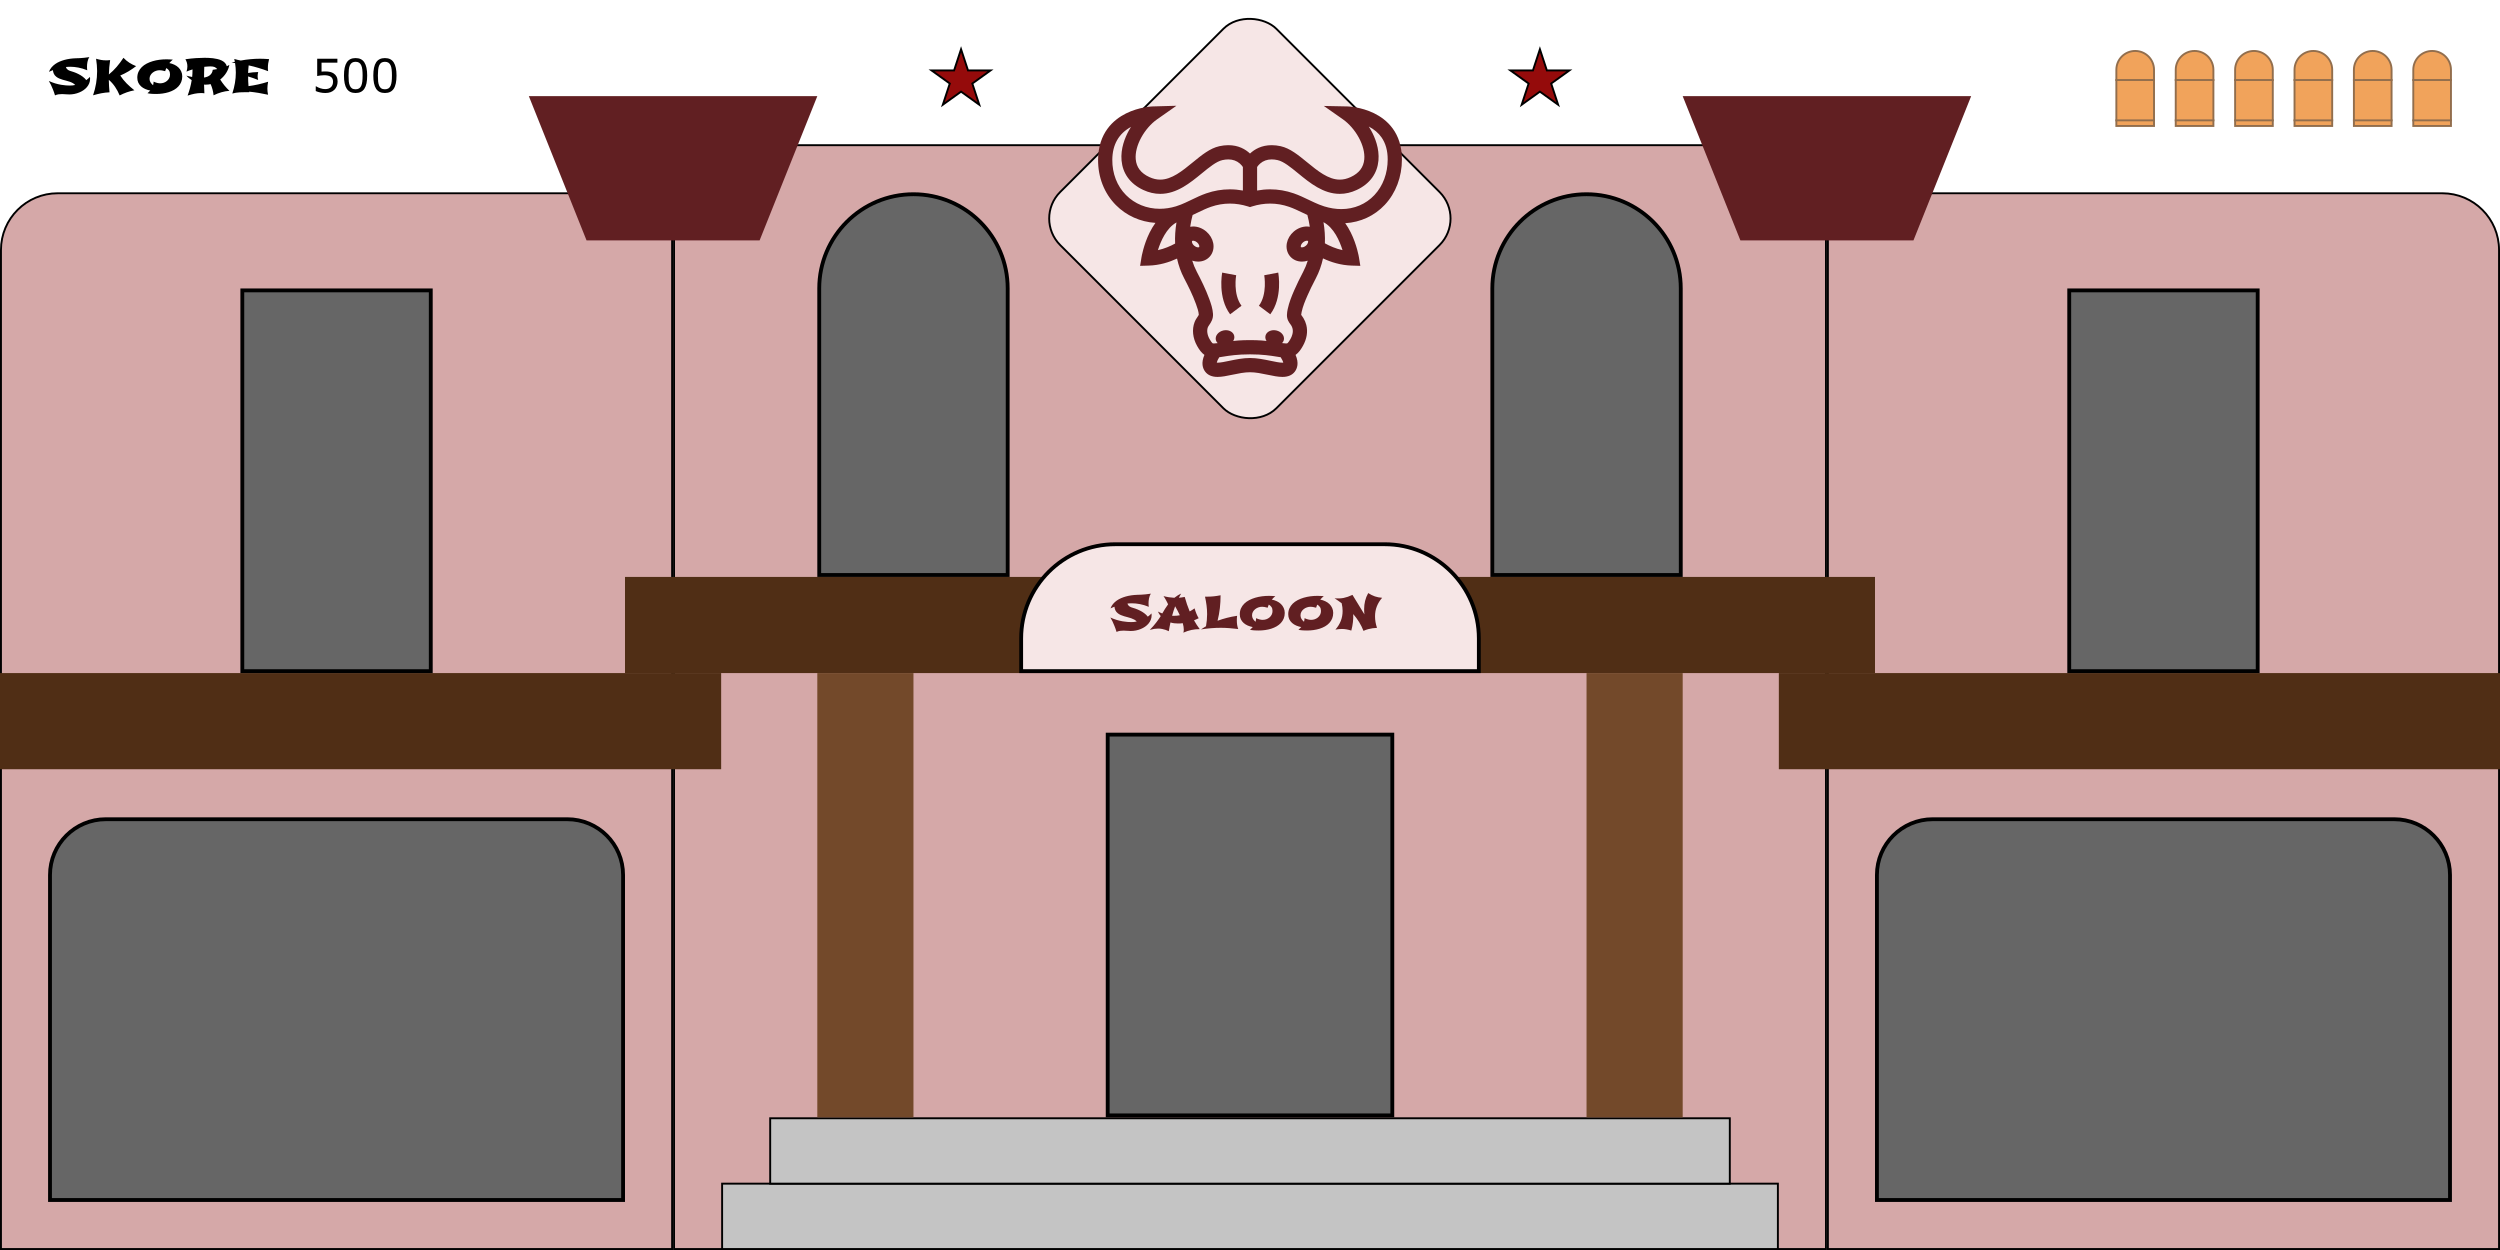 <svg width="1300" height="650" viewBox="0 0 1300 650" fill="none" xmlns="http://www.w3.org/2000/svg">
<g id="Frame">
<rect width="1300" height="650" fill="white" fill-opacity="0"/>
<path id="fasad-right" d="M950.5 100.5H1270C1286.29 100.5 1299.5 113.708 1299.5 130V649.5H950.5V100.5Z" fill="#D5A8A8" stroke="black"/>
<rect id="fasad-center" x="350.5" y="75.5" width="599" height="574" fill="#D5A8A8" stroke="black"/>
<path id="fasad-left" d="M0.5 130C0.5 113.708 13.708 100.5 30 100.5H349.5V649.5H0.5V130Z" fill="#D5A8A8" stroke="black"/>
<g id="stair">
<rect width="550" height="69" fill="black" fill-opacity="0" transform="translate(375 581)"/>
<rect id="Rectangle" x="375.5" y="615.5" width="549" height="34" fill="#C4C4C4" stroke="black"/>
<rect id="Rectangle_2" x="400.5" y="581.5" width="499" height="34" fill="#C4C4C4" stroke="black"/>
</g>
<g id="bull">
<rect width="226.274" height="226.274" fill="black" fill-opacity="0" transform="translate(537)"/>
<rect id="Rectangle 12" x="537.5" y="113.637" width="159" height="159" rx="19.5" transform="rotate(-45 537.5 113.637)" fill="#F6E6E6" stroke="black"/>
<g id="icon">
<rect width="158" height="141" fill="black" fill-opacity="0" transform="translate(571 55)"/>
<path id="Vector" d="M714.515 58.89C707.654 55.526 700.838 55.347 700.552 55.342L688.394 55.091L698.353 62.077C701.47 64.263 704.448 67.68 706.523 71.451C708.694 75.395 709.724 79.426 709.427 82.803C709.056 86.999 706.749 90.031 702.369 92.068C700.435 92.968 698.579 93.406 696.694 93.406C690.713 93.406 685.145 88.841 679.759 84.428C675.156 80.656 670.808 77.093 665.924 76.017C664.339 75.667 662.781 75.49 661.292 75.49C655.972 75.49 652.327 77.656 650.003 79.843C647.677 77.656 644.033 75.49 638.714 75.49C637.226 75.49 635.668 75.668 634.082 76.017C629.197 77.093 624.849 80.656 620.245 84.428C614.858 88.842 609.289 93.406 603.31 93.406H603.309C601.426 93.406 599.571 92.968 597.636 92.068C593.257 90.029 590.948 86.999 590.579 82.803C590.282 79.426 591.312 75.395 593.483 71.451C595.558 67.68 598.535 64.263 601.652 62.077L611.738 55L599.424 55.342C599.139 55.35 592.371 55.575 585.537 58.987C578.971 62.265 571.12 69.093 571.001 83.013C570.924 92.144 574.21 100.533 580.254 106.635C585.706 112.138 592.945 115.38 600.832 115.899C599.741 117.4 598.731 119.078 597.808 120.935C594.653 127.293 593.616 133.552 593.573 133.815L592.856 138.244L597.335 138.109C602.925 137.94 607.928 136.391 612.058 134.461C612.845 138.063 614.074 141.484 615.741 144.67C617.913 148.817 620.159 153.305 621.878 158.02C622.603 160.011 623.264 161.94 623.377 163.681C623.325 163.878 622.961 164.41 622.718 164.766C622.23 165.478 621.624 166.366 621.188 167.5C619.73 171.299 620.209 175.819 622.503 179.899C623.608 181.864 624.775 183.476 626.301 184.549C624.46 188.774 625.432 191.574 626.678 193.235C628.054 195.07 630.223 196 633.124 196C635.397 196 638.018 195.453 640.795 194.873C643.879 194.228 647.07 193.563 649.998 193.563C652.927 193.563 656.118 194.228 659.202 194.873C661.977 195.453 664.599 196 666.872 196H666.874C669.774 196 671.943 195.07 673.319 193.235C674.565 191.574 675.537 188.774 673.696 184.549C675.222 183.476 676.389 181.864 677.494 179.899C679.544 176.254 680.16 172.479 679.278 168.981C678.959 167.718 678.452 166.509 677.77 165.385C677.474 164.9 677.174 164.496 676.934 164.171C676.83 164.03 676.698 163.853 676.615 163.728C676.641 163.262 676.742 162.732 676.841 162.265C677.452 159.362 678.698 156.383 679.819 153.818C681.028 151.05 682.437 148.144 684.257 144.669C685.941 141.454 687.176 137.999 687.962 134.364C692.131 136.337 697.206 137.935 702.888 138.107L707.368 138.243L706.65 133.814C706.608 133.551 705.57 127.292 702.415 120.934C701.528 119.145 700.559 117.523 699.514 116.066C707.488 115.581 714.74 112.225 720.108 106.491C725.842 100.366 729 91.979 729 82.873C729.001 68.92 721.123 62.129 714.515 58.89ZM677.704 141.232C675.801 144.866 674.319 147.922 673.04 150.853C671.771 153.755 670.356 157.151 669.601 160.742C669.418 161.612 669.229 162.654 669.21 163.787C669.173 166.137 670.271 167.615 670.997 168.592C671.177 168.835 671.334 169.044 671.449 169.235C671.748 169.725 671.969 170.251 672.106 170.796C672.623 172.844 671.816 174.902 671.049 176.268C670.409 177.406 669.968 177.985 669.679 178.277C669.602 178.356 669.534 178.415 669.477 178.457C669.396 178.518 669.293 178.595 668.753 178.595C667.963 178.595 666.799 178.414 665.332 178.177C665.262 178.165 665.189 178.155 665.117 178.142C663.883 177.944 662.403 177.706 660.64 177.489C657.857 177.146 654.364 176.855 650.001 176.855C645.639 176.855 642.146 177.146 639.363 177.489C637.599 177.706 636.119 177.944 634.886 178.144C634.812 178.156 634.741 178.168 634.669 178.179C633.202 178.415 632.038 178.598 631.25 178.598C630.709 178.598 630.607 178.522 630.524 178.46C630.468 178.416 630.399 178.357 630.322 178.279C630.033 177.986 629.592 177.409 628.952 176.271C627.76 174.152 627.441 171.868 628.096 170.162C628.22 169.838 628.515 169.406 628.826 168.951C629.666 167.722 630.934 165.866 630.762 163.213C630.586 160.493 629.748 158.006 628.829 155.487C626.957 150.351 624.476 145.401 622.296 141.236C621.342 139.414 620.564 137.515 619.959 135.541C620.955 135.864 621.984 136.034 623.013 136.034C625.489 136.034 627.682 135.063 629.191 133.302C630.761 131.467 631.375 128.955 630.876 126.408C630.434 124.145 629.158 122.015 627.285 120.409C625.301 118.707 622.87 117.769 620.441 117.769C619.914 117.769 619.401 117.815 618.903 117.902C619.06 116.827 619.254 115.739 619.485 114.638C619.691 113.656 619.919 112.709 620.159 111.805C621.029 111.401 621.886 110.988 622.735 110.579C625.11 109.435 627.353 108.354 629.664 107.55C632.879 106.43 636.196 105.864 639.522 105.864C642.629 105.864 645.782 106.36 648.891 107.336L649.999 107.684L651.107 107.336C654.216 106.358 657.368 105.864 660.476 105.864C663.803 105.864 667.12 106.431 670.334 107.55C672.684 108.368 674.961 109.458 677.374 110.615C678.183 111.002 679 111.393 679.83 111.778C680.326 113.648 680.771 115.705 681.09 117.893C680.608 117.812 680.112 117.769 679.602 117.769C677.174 117.769 674.743 118.707 672.759 120.409C670.886 122.015 669.61 124.146 669.167 126.408C668.668 128.955 669.283 131.467 670.853 133.302C672.362 135.063 674.555 136.034 677.031 136.034C678.04 136.034 679.048 135.869 680.026 135.559C679.445 137.461 678.684 139.362 677.704 141.232ZM666.875 188.596C665.365 188.596 663.106 188.123 660.715 187.625C657.423 186.938 653.692 186.158 650 186.158C646.307 186.158 642.577 186.937 639.285 187.625C636.893 188.125 634.635 188.596 633.125 188.596C632.967 188.596 632.834 188.591 632.724 188.583C632.811 188.139 633.078 187.311 633.882 186.014C633.933 185.931 633.986 185.849 634.037 185.768C634.665 185.679 635.333 185.572 636.061 185.455C639.185 184.951 643.465 184.261 650 184.261C656.534 184.261 660.813 184.951 663.939 185.455C664.669 185.572 665.337 185.679 665.968 185.769C666.659 186.856 667.172 187.917 667.294 188.581C667.181 188.591 667.043 188.596 666.875 188.596ZM588.108 65.995C587.72 66.611 587.351 67.239 587 67.877C584.969 71.57 582.661 77.268 583.207 83.453C583.495 86.722 584.555 89.673 586.356 92.223C588.287 94.954 591.032 97.161 594.515 98.783C597.408 100.129 600.364 100.811 603.308 100.811H603.31C611.931 100.81 618.837 95.151 624.931 90.158C628.831 86.963 632.514 83.945 635.672 83.249C636.736 83.015 637.758 82.895 638.712 82.895C641.079 82.895 643.109 83.625 644.746 85.064C645.486 85.714 645.996 86.382 646.302 86.841V92.042V95.787V99.075C644.045 98.663 641.778 98.454 639.524 98.454C635.368 98.454 631.234 99.159 627.235 100.552C624.525 101.495 621.984 102.72 619.527 103.904C619.256 104.034 618.987 104.164 618.719 104.293C617.134 105.053 615.591 105.778 614.045 106.393C613.192 106.731 612.338 107.037 611.475 107.298C608.677 108.142 605.852 108.57 603.08 108.57C596.314 108.57 590.074 106.031 585.507 101.421C580.864 96.733 578.339 90.217 578.4 83.077C578.467 75.209 581.732 69.465 588.108 65.995ZM679.606 125.172C679.905 125.172 680.102 125.244 680.164 125.317C680.355 125.54 680.273 126.729 679.063 127.768C678.837 127.962 678.594 128.126 678.345 128.259C677.904 128.493 677.445 128.626 677.033 128.626C676.732 128.626 676.536 128.553 676.474 128.481C676.407 128.402 676.365 128.165 676.431 127.831C676.553 127.205 676.971 126.549 677.576 126.03C678.183 125.509 678.916 125.194 679.548 125.177C679.566 125.174 679.586 125.172 679.606 125.172ZM620.986 127.767C620.381 127.249 619.963 126.592 619.841 125.966C619.776 125.631 619.817 125.394 619.885 125.316C619.946 125.244 620.143 125.172 620.443 125.172C620.523 125.172 620.605 125.177 620.687 125.186C621.274 125.254 621.924 125.558 622.473 126.03C623.684 127.067 623.765 128.257 623.574 128.481C623.513 128.553 623.317 128.626 623.016 128.626C622.637 128.626 622.221 128.513 621.815 128.314C621.527 128.172 621.245 127.989 620.986 127.767ZM697.495 108.724H697.494C694.591 108.724 691.584 108.247 688.557 107.305C687.68 107.033 686.815 106.716 685.95 106.369C684.403 105.747 682.86 105.024 681.273 104.265C681.039 104.153 680.805 104.042 680.569 103.929C678.08 102.737 675.506 101.504 672.766 100.551C668.767 99.159 664.633 98.453 660.477 98.453C658.223 98.453 655.956 98.662 653.699 99.073V95.785V92.04V86.839C654.003 86.38 654.515 85.713 655.254 85.062C656.89 83.623 658.922 82.894 661.289 82.894C662.243 82.894 663.266 83.014 664.331 83.248C667.488 83.944 671.17 86.962 675.071 90.158C681.164 95.151 688.071 100.811 696.692 100.811C699.635 100.811 702.594 100.128 705.486 98.782C708.969 97.161 711.714 94.955 713.645 92.223C715.447 89.672 716.507 86.722 716.795 83.452C717.34 77.267 715.032 71.568 713.001 67.877C712.612 67.169 712.201 66.476 711.767 65.796C714.564 67.253 716.79 69.149 718.39 71.436C720.52 74.481 721.6 78.329 721.6 82.873C721.6 90.09 719.153 96.68 714.708 101.427C710.306 106.133 704.193 108.724 697.495 108.724ZM602.116 130.076C603.585 125.369 606.524 118.577 611.767 115.667C611.146 119.426 610.909 123.102 611.061 126.651C608.545 128.025 605.506 129.33 602.116 130.076ZM688.945 126.528C689.087 122.974 688.843 119.296 688.211 115.533C693.61 118.365 696.618 125.297 698.11 130.075C694.621 129.307 691.502 127.947 688.945 126.528Z" fill="#611F22"/>
<path id="Vector_2" d="M642.811 143.116L639.175 142.437L635.54 141.749C635.44 142.277 633.175 154.766 639.668 163.433L645.586 158.99C641.068 152.957 642.794 143.213 642.811 143.116Z" fill="#611F22"/>
<path id="Vector_3" d="M660.547 163.433C667.041 154.766 664.774 142.277 664.675 141.749L657.406 143.125C657.424 143.222 659.114 153.002 654.629 158.988L660.547 163.433Z" fill="#611F22"/>
<path id="Vector_4" d="M641.556 173.948C640.785 172.325 638.703 171.407 636.479 171.776C636.376 171.793 636.274 171.812 636.17 171.835C633.529 172.413 631.765 174.61 632.23 176.741C632.333 177.211 632.538 177.64 632.82 178.017C633.533 178.962 634.749 179.57 636.137 179.675C636.69 179.718 637.27 179.681 637.857 179.551C640.499 178.973 642.262 176.776 641.797 174.645C641.742 174.4 641.661 174.169 641.556 173.948Z" fill="#611F22"/>
<path id="Vector_5" d="M663.669 171.835C663.627 171.826 663.586 171.82 663.544 171.81C661.251 171.358 659.075 172.281 658.281 173.948C658.176 174.168 658.094 174.4 658.041 174.645C657.575 176.776 659.339 178.973 661.98 179.551C662.621 179.692 663.256 179.724 663.855 179.66C665.238 179.515 666.433 178.869 667.106 177.888C667.343 177.544 667.515 177.159 667.607 176.74C668.074 174.611 666.31 172.414 663.669 171.835Z" fill="#611F22"/>
</g>
</g>
<g id="decor">
<rect width="750" height="75" fill="black" fill-opacity="0" transform="translate(275 50)"/>
<path id="decor-left" d="M275 50H425L395 125H305L275 50Z" fill="#611F22"/>
<path id="decor-right" d="M875 50H1025L995 125H905L875 50Z" fill="#611F22"/>
</g>
<g id="balki">
<rect width="1300" height="281" fill="black" fill-opacity="0" transform="translate(0 300)"/>
<rect id="Rectangle_3" x="325" y="300" width="650" height="50" fill="#502E15"/>
<rect id="Rectangle_4" y="350" width="375" height="50" fill="#502E15"/>
<rect id="Rectangle_5" x="925" y="350" width="375" height="50" fill="#502E15"/>
<rect id="Rectangle_6" x="425" y="350" width="50" height="231" fill="#73492A"/>
<rect id="Rectangle_7" x="825" y="350" width="50" height="231" fill="#73492A"/>
</g>
<g id="saloon">
<rect width="240" height="68" fill="black" fill-opacity="0" transform="translate(530 282)"/>
<path id="Rectangle_8" d="M531 332C531 304.938 552.938 283 580 283H720C747.062 283 769 304.938 769 332V349H531V332Z" fill="#F6E6E6" stroke="black" stroke-width="2"/>
<path id="saloon_2" d="M598.782 318.987C598.812 319.153 598.826 319.319 598.826 319.485C598.836 319.651 598.841 319.817 598.841 319.983C598.841 320.804 598.694 321.575 598.401 322.298C598.118 323.011 597.723 323.67 597.215 324.275C596.717 324.871 596.121 325.408 595.428 325.887C594.734 326.365 593.987 326.766 593.187 327.088C592.386 327.42 591.546 327.674 590.667 327.85C589.788 328.025 588.904 328.113 588.016 328.113C587.41 328.113 586.795 328.084 586.17 328.025C585.555 327.967 584.935 327.933 584.31 327.923C583.694 327.913 583.074 327.952 582.449 328.04C581.834 328.128 581.219 328.313 580.604 328.597C580.262 327.444 579.9 326.409 579.52 325.491C579.148 324.563 578.807 323.772 578.494 323.118C578.123 322.356 577.757 321.683 577.396 321.097C578.528 321.624 579.637 322.049 580.721 322.371C581.805 322.684 582.82 322.923 583.768 323.089C584.725 323.255 585.584 323.362 586.346 323.411C587.107 323.46 587.732 323.484 588.221 323.484C588.689 323.484 589.163 323.465 589.642 323.426C590.13 323.377 590.618 323.299 591.106 323.191C590.735 322.781 590.301 322.444 589.803 322.181C589.305 321.907 588.768 321.673 588.191 321.478C587.625 321.282 587.029 321.106 586.404 320.95C585.789 320.794 585.179 320.628 584.573 320.452C583.968 320.267 583.382 320.057 582.815 319.822C582.249 319.578 581.731 319.271 581.263 318.899C580.687 318.45 580.267 317.938 580.003 317.361C579.739 316.785 579.578 316.16 579.52 315.486C579.188 315.604 578.895 315.721 578.641 315.838C578.387 315.945 578.172 316.038 577.996 316.116C577.791 316.214 577.61 316.302 577.454 316.38C577.776 315.501 578.221 314.725 578.787 314.051C579.363 313.377 580.008 312.791 580.721 312.293C581.434 311.795 582.19 311.375 582.991 311.033C583.802 310.691 584.603 310.408 585.394 310.184C587.249 309.666 589.251 309.373 591.399 309.305C592.034 309.295 592.728 309.271 593.479 309.231C594.124 309.192 594.871 309.134 595.721 309.056C596.58 308.978 597.498 308.86 598.475 308.704C598.221 309.065 598.011 309.461 597.845 309.891C597.688 310.32 597.566 310.76 597.479 311.209C597.391 311.658 597.327 312.103 597.288 312.542C597.259 312.972 597.244 313.372 597.244 313.743C597.244 313.978 597.249 314.202 597.259 314.417C597.269 314.632 597.283 314.822 597.303 314.988C597.322 315.184 597.347 315.369 597.376 315.545C595.726 314.871 594.163 314.397 592.688 314.124C591.214 313.851 589.822 313.714 588.514 313.714C588.123 313.714 587.747 313.729 587.386 313.758C587.024 313.777 586.663 313.802 586.302 313.831C586.38 314.212 586.526 314.529 586.741 314.783C586.966 315.037 587.19 315.242 587.415 315.398C587.679 315.574 587.967 315.711 588.279 315.809C588.943 315.994 589.661 316.224 590.433 316.497C591.214 316.771 591.99 317.103 592.762 317.493C593.543 317.874 594.285 318.328 594.988 318.855C595.701 319.373 596.326 319.979 596.863 320.672C597.195 320.428 597.522 320.164 597.845 319.881C598.167 319.598 598.479 319.3 598.782 318.987ZM623.318 321.478C622.908 321.673 622.503 321.863 622.103 322.049C621.702 322.225 621.297 322.396 620.887 322.562C621.785 324.183 622.776 325.711 623.86 327.146C622.347 327.146 620.901 327.293 619.524 327.586C618.147 327.889 616.751 328.353 615.335 328.978C615.442 328.724 615.506 328.46 615.525 328.187C615.555 327.923 615.569 327.649 615.569 327.366C615.569 326.897 615.525 326.385 615.438 325.828C615.35 325.262 615.218 324.671 615.042 324.056C614.632 324.114 614.222 324.158 613.812 324.188C613.401 324.207 613.001 324.217 612.61 324.217C611.917 324.217 611.233 324.178 610.56 324.1C609.896 324.012 609.256 323.87 608.641 323.675C608.475 324.397 608.323 325.14 608.187 325.901C608.05 326.653 607.913 327.43 607.776 328.23C607.278 327.977 606.731 327.747 606.136 327.542C605.628 327.376 605.037 327.22 604.363 327.073C603.699 326.927 602.996 326.854 602.254 326.854C601.619 326.854 600.945 326.907 600.232 327.015C599.52 327.122 598.733 327.298 597.874 327.542C598.538 326.888 599.158 326.224 599.734 325.55C600.32 324.866 600.853 324.212 601.331 323.587C601.819 322.952 602.249 322.361 602.62 321.814C603.001 321.258 603.318 320.774 603.572 320.364C603.289 320.022 603.025 319.656 602.781 319.266C602.547 318.875 602.322 318.455 602.107 318.006C602.498 318.201 602.884 318.382 603.265 318.548C603.646 318.704 604.021 318.851 604.393 318.987C604.842 318.196 605.315 317.4 605.813 316.6C606.312 315.799 606.844 315.018 607.41 314.256C607.293 313.973 607.142 313.65 606.956 313.289C606.78 312.928 606.585 312.557 606.37 312.176C606.165 311.785 605.945 311.399 605.711 311.019C605.477 310.638 605.247 310.286 605.022 309.964C605.96 310.218 606.897 310.418 607.835 310.564C608.782 310.711 609.725 310.809 610.662 310.857C611.199 310.418 611.761 310.018 612.347 309.656C612.933 309.285 613.548 308.958 614.192 308.675C613.987 309.017 613.787 309.368 613.592 309.729C613.396 310.091 613.206 310.457 613.021 310.828C613.509 310.779 614.002 310.726 614.5 310.667C614.998 310.599 615.516 310.511 616.053 310.403C616.414 311.722 616.81 313.006 617.239 314.256C617.669 315.506 618.133 316.736 618.631 317.947C619.061 317.703 619.485 317.454 619.905 317.2C620.335 316.937 620.76 316.653 621.18 316.351C621.482 317.376 621.81 318.318 622.161 319.178C622.513 320.037 622.898 320.804 623.318 321.478ZM613.504 319.925C613.162 319.163 612.786 318.396 612.376 317.625C611.976 316.844 611.541 316.058 611.072 315.267C610.496 316.81 609.969 318.45 609.49 320.188C609.666 320.208 609.837 320.218 610.003 320.218C610.179 320.218 610.354 320.218 610.53 320.218C611.028 320.218 611.521 320.198 612.01 320.159C612.508 320.11 613.006 320.032 613.504 319.925ZM643.87 327.088C642.259 326.893 640.716 326.741 639.241 326.634C637.767 326.517 636.302 326.458 634.847 326.458C633.167 326.458 631.478 326.526 629.778 326.663C628.089 326.8 626.336 327.01 624.52 327.293C624.949 327.01 625.379 326.731 625.809 326.458C626.238 326.175 626.678 325.906 627.127 325.652C627.322 324.588 627.464 323.538 627.552 322.503C627.649 321.458 627.698 320.418 627.698 319.383C627.698 317.83 627.601 316.302 627.405 314.798C627.21 313.284 626.941 311.771 626.6 310.257H628.006C629.08 310.257 630.154 310.198 631.229 310.081C632.312 309.964 633.47 309.783 634.7 309.539C634.7 311.775 634.578 313.992 634.334 316.189C634.09 318.377 633.689 320.579 633.133 322.796C634.715 322.21 636.341 321.702 638.011 321.272C639.69 320.843 641.453 320.491 643.299 320.218C643.25 320.608 643.211 321.004 643.182 321.404C643.162 321.805 643.152 322.21 643.152 322.62C643.152 323.401 643.206 324.168 643.313 324.92C643.431 325.662 643.616 326.385 643.87 327.088ZM663.177 309.993C662.835 310.267 662.513 310.555 662.21 310.857C661.907 311.15 661.619 311.463 661.346 311.795C662.264 311.971 663.133 312.254 663.953 312.645C664.773 313.025 665.486 313.509 666.092 314.095C666.697 314.681 667.176 315.364 667.527 316.146C667.889 316.917 668.069 317.776 668.069 318.724C668.069 319.798 667.889 320.77 667.527 321.639C667.176 322.498 666.683 323.27 666.048 323.953C665.423 324.627 664.681 325.213 663.821 325.711C662.962 326.199 662.029 326.604 661.023 326.927C660.018 327.239 658.958 327.474 657.845 327.63C656.731 327.786 655.608 327.864 654.476 327.864C654.075 327.864 653.66 327.854 653.23 327.835C652.801 327.825 652.381 327.806 651.971 327.776C651.57 327.747 651.194 327.703 650.843 327.645C650.501 327.596 650.213 327.532 649.979 327.454C650.252 327.229 650.511 327.005 650.755 326.78C651.009 326.546 651.238 326.312 651.443 326.077C650.516 325.901 649.642 325.638 648.821 325.286C648.011 324.935 647.298 324.485 646.683 323.938C646.067 323.382 645.579 322.732 645.218 321.99C644.866 321.238 644.69 320.379 644.69 319.412C644.69 318.279 644.896 317.259 645.306 316.351C645.726 315.433 646.297 314.617 647.02 313.904C647.742 313.191 648.592 312.581 649.568 312.073C650.545 311.565 651.595 311.146 652.718 310.813C653.841 310.481 655.008 310.237 656.219 310.081C657.439 309.925 658.65 309.847 659.852 309.847C660.35 309.847 660.857 309.861 661.375 309.891C661.902 309.91 662.454 309.944 663.03 309.993H663.177ZM661.712 317.698C661.712 316.868 661.531 316.189 661.17 315.662C660.818 315.135 660.35 314.715 659.764 314.402C659.656 314.656 659.554 314.92 659.456 315.193C659.358 315.457 659.271 315.73 659.192 316.014C658.509 315.818 657.933 315.687 657.464 315.618C657.005 315.55 656.619 315.516 656.307 315.516C655.691 315.516 655.071 315.618 654.446 315.823C653.821 316.028 653.26 316.326 652.762 316.717C652.264 317.098 651.854 317.566 651.531 318.123C651.219 318.67 651.062 319.29 651.062 319.983C651.062 320.647 651.229 321.258 651.561 321.814C651.902 322.361 652.347 322.869 652.894 323.338C652.981 323.035 653.045 322.728 653.084 322.415C653.133 322.103 653.167 321.78 653.187 321.448C653.909 321.78 654.549 322.01 655.105 322.137C655.662 322.264 656.15 322.327 656.57 322.327C657.215 322.327 657.845 322.225 658.46 322.02C659.075 321.805 659.622 321.497 660.101 321.097C660.589 320.696 660.979 320.213 661.272 319.646C661.565 319.07 661.712 318.421 661.712 317.698ZM688.372 309.993C688.03 310.267 687.708 310.555 687.405 310.857C687.103 311.15 686.814 311.463 686.541 311.795C687.459 311.971 688.328 312.254 689.148 312.645C689.969 313.025 690.682 313.509 691.287 314.095C691.893 314.681 692.371 315.364 692.723 316.146C693.084 316.917 693.265 317.776 693.265 318.724C693.265 319.798 693.084 320.77 692.723 321.639C692.371 322.498 691.878 323.27 691.243 323.953C690.618 324.627 689.876 325.213 689.017 325.711C688.157 326.199 687.225 326.604 686.219 326.927C685.213 327.239 684.153 327.474 683.04 327.63C681.927 327.786 680.804 327.864 679.671 327.864C679.271 327.864 678.855 327.854 678.426 327.835C677.996 327.825 677.576 327.806 677.166 327.776C676.766 327.747 676.39 327.703 676.038 327.645C675.696 327.596 675.408 327.532 675.174 327.454C675.447 327.229 675.706 327.005 675.95 326.78C676.204 326.546 676.434 326.312 676.639 326.077C675.711 325.901 674.837 325.638 674.017 325.286C673.206 324.935 672.493 324.485 671.878 323.938C671.263 323.382 670.774 322.732 670.413 321.99C670.062 321.238 669.886 320.379 669.886 319.412C669.886 318.279 670.091 317.259 670.501 316.351C670.921 315.433 671.492 314.617 672.215 313.904C672.938 313.191 673.787 312.581 674.764 312.073C675.74 311.565 676.79 311.146 677.913 310.813C679.036 310.481 680.203 310.237 681.414 310.081C682.635 309.925 683.846 309.847 685.047 309.847C685.545 309.847 686.053 309.861 686.57 309.891C687.098 309.91 687.649 309.944 688.226 309.993H688.372ZM686.907 317.698C686.907 316.868 686.727 316.189 686.365 315.662C686.014 315.135 685.545 314.715 684.959 314.402C684.852 314.656 684.749 314.92 684.651 315.193C684.554 315.457 684.466 315.73 684.388 316.014C683.704 315.818 683.128 315.687 682.659 315.618C682.2 315.55 681.814 315.516 681.502 315.516C680.887 315.516 680.267 315.618 679.642 315.823C679.017 316.028 678.455 316.326 677.957 316.717C677.459 317.098 677.049 317.566 676.727 318.123C676.414 318.67 676.258 319.29 676.258 319.983C676.258 320.647 676.424 321.258 676.756 321.814C677.098 322.361 677.542 322.869 678.089 323.338C678.177 323.035 678.24 322.728 678.279 322.415C678.328 322.103 678.362 321.78 678.382 321.448C679.104 321.78 679.744 322.01 680.301 322.137C680.857 322.264 681.346 322.327 681.766 322.327C682.41 322.327 683.04 322.225 683.655 322.02C684.271 321.805 684.817 321.497 685.296 321.097C685.784 320.696 686.175 320.213 686.468 319.646C686.761 319.07 686.907 318.421 686.907 317.698ZM718.709 310.857C717.498 312.234 716.58 313.724 715.955 315.325C715.33 316.917 715.018 318.641 715.018 320.496C715.018 321.473 715.101 322.459 715.267 323.455C715.433 324.451 715.691 325.462 716.043 326.487C715.301 326.507 714.529 326.575 713.729 326.692C713.045 326.8 712.288 326.956 711.458 327.161C710.628 327.376 709.812 327.674 709.012 328.055C708.396 326.453 707.64 324.925 706.741 323.47C705.843 322.015 704.822 320.633 703.68 319.324C703.797 322.088 703.465 324.944 702.684 327.894C700.906 327.337 699.275 327.059 697.791 327.059C697.312 327.059 696.79 327.088 696.224 327.146C695.657 327.205 695.052 327.288 694.407 327.396C695.628 326.019 696.556 324.529 697.19 322.928C697.835 321.326 698.157 319.573 698.157 317.669C698.157 317.054 698.118 316.419 698.04 315.765C697.962 315.101 697.84 314.407 697.674 313.685C697.068 313.226 696.458 312.786 695.843 312.366C695.237 311.937 694.617 311.517 693.982 311.106C694.881 311.185 695.706 311.209 696.458 311.18C697.22 311.15 697.957 311.067 698.67 310.931C699.393 310.784 700.12 310.584 700.853 310.33C701.595 310.066 702.405 309.734 703.284 309.334L709.495 319.471C709.437 319.002 709.397 318.533 709.378 318.064C709.358 317.596 709.349 317.132 709.349 316.673C709.349 315.247 709.515 313.851 709.847 312.483C710.179 311.106 710.721 309.744 711.473 308.396C712.605 309.139 713.763 309.715 714.944 310.125C716.126 310.525 717.381 310.77 718.709 310.857Z" fill="#611F22"/>
</g>
<g id="doorway">
<rect width="1250" height="525" fill="black" fill-opacity="0" transform="translate(25 100)"/>
<rect id="one" x="126" y="151" width="98" height="198" fill="#666666" stroke="black" stroke-width="2"/>
<path id="two" d="M426 150C426 122.938 447.938 101 475 101C502.062 101 524 122.938 524 150V299H426V150Z" fill="#666666" stroke="black" stroke-width="2"/>
<path id="three" d="M776 150C776 122.938 797.938 101 825 101C852.062 101 874 122.938 874 150V299H776V150Z" fill="#666666" stroke="black" stroke-width="2"/>
<rect id="four" x="1076" y="151" width="98" height="198" fill="#666666" stroke="black" stroke-width="2"/>
<path id="five" d="M26 455C26 438.984 38.984 426 55 426H295C311.016 426 324 438.984 324 455V624H26V455Z" fill="#666666" stroke="black" stroke-width="2"/>
<rect id="six" x="576" y="382" width="148" height="198" fill="#666666" stroke="black" stroke-width="2"/>
<path id="seven" d="M976 455C976 438.984 988.984 426 1005 426H1245C1261.02 426 1274 438.984 1274 455V624H976V455Z" fill="#666666" stroke="black" stroke-width="2"/>
</g>
<g id="skore">
<rect width="225" height="34" fill="black" fill-opacity="0" transform="translate(25 18)"/>
<path id="text" d="M46.782 39.987C46.812 40.153 46.826 40.319 46.826 40.485C46.836 40.651 46.841 40.817 46.841 40.983C46.841 41.804 46.694 42.575 46.401 43.298C46.118 44.011 45.723 44.67 45.215 45.275C44.717 45.871 44.121 46.408 43.428 46.887C42.734 47.365 41.987 47.766 41.187 48.088C40.386 48.42 39.546 48.674 38.667 48.85C37.788 49.025 36.904 49.113 36.016 49.113C35.41 49.113 34.795 49.084 34.17 49.025C33.555 48.967 32.935 48.933 32.31 48.923C31.694 48.913 31.074 48.952 30.449 49.04C29.834 49.128 29.219 49.313 28.604 49.597C28.262 48.444 27.9 47.409 27.52 46.491C27.148 45.563 26.807 44.773 26.494 44.118C26.123 43.356 25.757 42.683 25.395 42.097C26.528 42.624 27.637 43.049 28.721 43.371C29.805 43.684 30.82 43.923 31.768 44.089C32.725 44.255 33.584 44.362 34.346 44.411C35.107 44.46 35.732 44.484 36.221 44.484C36.69 44.484 37.163 44.465 37.642 44.426C38.13 44.377 38.618 44.299 39.106 44.191C38.735 43.781 38.301 43.444 37.803 43.181C37.305 42.907 36.768 42.673 36.191 42.477C35.625 42.282 35.029 42.106 34.404 41.95C33.789 41.794 33.179 41.628 32.573 41.452C31.968 41.267 31.382 41.057 30.815 40.822C30.249 40.578 29.731 40.27 29.263 39.899C28.686 39.45 28.267 38.938 28.003 38.361C27.739 37.785 27.578 37.16 27.52 36.486C27.188 36.603 26.895 36.721 26.641 36.838C26.387 36.945 26.172 37.038 25.996 37.116C25.791 37.214 25.61 37.302 25.454 37.38C25.776 36.501 26.221 35.725 26.787 35.051C27.363 34.377 28.008 33.791 28.721 33.293C29.434 32.795 30.19 32.375 30.991 32.033C31.802 31.691 32.602 31.408 33.394 31.184C35.249 30.666 37.251 30.373 39.399 30.305C40.034 30.295 40.727 30.27 41.48 30.231C42.124 30.192 42.871 30.134 43.721 30.056C44.58 29.977 45.498 29.86 46.475 29.704C46.221 30.065 46.011 30.461 45.845 30.891C45.688 31.32 45.566 31.76 45.478 32.209C45.391 32.658 45.327 33.102 45.288 33.542C45.259 33.972 45.244 34.372 45.244 34.743C45.244 34.977 45.249 35.202 45.259 35.417C45.269 35.632 45.283 35.822 45.303 35.988C45.322 36.184 45.347 36.369 45.376 36.545C43.726 35.871 42.163 35.398 40.688 35.124C39.214 34.851 37.822 34.714 36.514 34.714C36.123 34.714 35.747 34.728 35.386 34.758C35.024 34.777 34.663 34.802 34.302 34.831C34.38 35.212 34.526 35.529 34.741 35.783C34.966 36.037 35.19 36.242 35.415 36.398C35.679 36.574 35.967 36.711 36.279 36.809C36.943 36.994 37.661 37.224 38.433 37.497C39.214 37.77 39.99 38.102 40.762 38.493C41.543 38.874 42.285 39.328 42.988 39.855C43.701 40.373 44.326 40.978 44.863 41.672C45.195 41.428 45.523 41.164 45.845 40.881C46.167 40.598 46.48 40.3 46.782 39.987ZM57.27 31.257C56.89 33.747 56.67 36.237 56.611 38.727C58.066 37.546 59.414 36.232 60.654 34.787C61.904 33.332 63.086 31.755 64.199 30.056C65.137 31.052 66.152 31.901 67.246 32.605C68.34 33.308 69.507 33.898 70.747 34.377H70.806C69.536 35.353 68.203 36.262 66.807 37.102C65.41 37.932 63.984 38.654 62.529 39.27C63.506 40.764 64.619 42.141 65.869 43.4C67.129 44.66 68.477 45.852 69.912 46.975H69.78C67.192 47.463 64.673 48.347 62.222 49.626C61.558 48.005 60.762 46.516 59.834 45.158C58.916 43.801 57.832 42.58 56.582 41.496C56.602 42.58 56.641 43.664 56.699 44.748C56.758 45.832 56.841 46.916 56.948 48C56.206 48.039 55.483 48.098 54.78 48.176C54.077 48.264 53.374 48.371 52.671 48.498C51.977 48.635 51.279 48.791 50.576 48.967C49.873 49.143 49.145 49.338 48.394 49.553C49.8 45.451 50.503 41.252 50.503 36.955C50.503 35.93 50.454 34.89 50.356 33.835C50.269 32.77 50.137 31.672 49.961 30.539C50.898 30.822 51.773 31.032 52.583 31.169C53.403 31.306 54.199 31.374 54.971 31.374C55.283 31.374 55.615 31.369 55.967 31.359C56.328 31.34 56.763 31.306 57.27 31.257ZM89.878 30.993C89.536 31.267 89.214 31.555 88.911 31.857C88.608 32.15 88.32 32.463 88.047 32.795C88.965 32.971 89.834 33.254 90.654 33.645C91.475 34.025 92.188 34.509 92.793 35.095C93.398 35.681 93.877 36.364 94.228 37.145C94.59 37.917 94.77 38.776 94.77 39.724C94.77 40.798 94.59 41.77 94.228 42.639C93.877 43.498 93.384 44.27 92.749 44.953C92.124 45.627 91.382 46.213 90.522 46.711C89.663 47.199 88.731 47.605 87.725 47.927C86.719 48.239 85.659 48.474 84.546 48.63C83.433 48.786 82.31 48.864 81.177 48.864C80.776 48.864 80.361 48.855 79.932 48.835C79.502 48.825 79.082 48.806 78.672 48.776C78.272 48.747 77.895 48.703 77.544 48.645C77.202 48.596 76.914 48.532 76.68 48.454C76.953 48.23 77.212 48.005 77.456 47.78C77.71 47.546 77.939 47.312 78.144 47.077C77.217 46.901 76.343 46.638 75.522 46.286C74.712 45.935 73.999 45.485 73.384 44.938C72.769 44.382 72.28 43.732 71.919 42.99C71.567 42.238 71.392 41.379 71.392 40.412C71.392 39.279 71.597 38.259 72.007 37.351C72.427 36.433 72.998 35.617 73.721 34.904C74.443 34.191 75.293 33.581 76.269 33.073C77.246 32.565 78.296 32.145 79.419 31.814C80.542 31.481 81.709 31.237 82.92 31.081C84.141 30.925 85.352 30.847 86.553 30.847C87.051 30.847 87.559 30.861 88.076 30.891C88.603 30.91 89.155 30.944 89.731 30.993H89.878ZM88.413 38.698C88.413 37.868 88.232 37.19 87.871 36.662C87.519 36.135 87.051 35.715 86.465 35.402C86.357 35.656 86.255 35.92 86.157 36.193C86.06 36.457 85.972 36.73 85.894 37.014C85.21 36.818 84.634 36.687 84.165 36.618C83.706 36.55 83.32 36.516 83.008 36.516C82.393 36.516 81.772 36.618 81.147 36.823C80.522 37.028 79.961 37.326 79.463 37.717C78.965 38.098 78.555 38.566 78.232 39.123C77.92 39.67 77.764 40.29 77.764 40.983C77.764 41.648 77.93 42.258 78.262 42.815C78.603 43.361 79.048 43.869 79.595 44.338C79.683 44.035 79.746 43.727 79.785 43.415C79.834 43.102 79.868 42.78 79.888 42.448C80.61 42.78 81.25 43.01 81.807 43.137C82.363 43.264 82.852 43.327 83.272 43.327C83.916 43.327 84.546 43.225 85.161 43.02C85.776 42.805 86.323 42.497 86.802 42.097C87.29 41.696 87.681 41.213 87.974 40.647C88.267 40.07 88.413 39.421 88.413 38.698ZM119.307 47.224C117.881 47.331 116.494 47.58 115.146 47.971C113.809 48.352 112.446 48.879 111.06 49.553C110.845 47.453 110.332 45.515 109.521 43.737C109.131 43.825 108.735 43.894 108.335 43.942C107.935 43.991 107.52 44.016 107.09 44.016C106.924 44.016 106.758 44.016 106.592 44.016C106.436 44.016 106.274 44.006 106.108 43.986C106.138 45.5 106.196 47.009 106.284 48.513C105.972 48.464 105.659 48.43 105.347 48.41C105.034 48.4 104.736 48.395 104.453 48.395C103.486 48.395 102.427 48.503 101.274 48.718C100.122 48.942 98.882 49.274 97.554 49.714C98.052 48.366 98.477 47.028 98.828 45.7C99.189 44.372 99.473 43.029 99.678 41.672C99.014 41.232 98.442 40.803 97.964 40.383C97.495 39.963 97.139 39.611 96.894 39.328C97.373 39.465 97.866 39.592 98.374 39.709C98.892 39.826 99.409 39.929 99.927 40.017C100.044 38.903 100.103 37.775 100.103 36.633V36.091C99.575 36.257 99.053 36.433 98.535 36.618C98.018 36.804 97.5 37.009 96.982 37.233C97.285 36.257 97.436 35.353 97.436 34.523C97.436 33.83 97.349 33.176 97.173 32.56C96.997 31.936 96.743 31.35 96.411 30.803C98.511 30.51 100.366 30.314 101.978 30.217C103.599 30.109 105.044 30.056 106.313 30.056C106.899 30.056 107.573 30.07 108.335 30.1C109.097 30.119 109.878 30.178 110.679 30.275C111.479 30.373 112.275 30.515 113.066 30.7C113.867 30.886 114.6 31.14 115.264 31.462C115.928 31.784 116.494 32.19 116.963 32.678C117.441 33.166 117.764 33.752 117.93 34.435C118.154 34.328 118.374 34.221 118.589 34.113C118.804 34.006 119.023 33.884 119.248 33.747C119.131 34.45 118.936 35.153 118.662 35.856C118.389 36.55 118.047 37.224 117.637 37.878C117.236 38.532 116.768 39.152 116.23 39.738C115.703 40.324 115.127 40.866 114.502 41.364C115.908 43.591 117.51 45.544 119.307 47.224ZM109.375 34.523C108.984 34.523 108.521 34.548 107.983 34.597C107.446 34.636 106.86 34.685 106.226 34.743C106.196 35.681 106.167 36.618 106.138 37.556C106.118 38.483 106.108 39.406 106.108 40.324C106.694 40.236 107.246 40.095 107.764 39.899C108.281 39.694 108.74 39.431 109.141 39.108C109.541 38.786 109.868 38.395 110.122 37.937C110.386 37.468 110.557 36.921 110.635 36.296C111.006 36.237 111.382 36.179 111.763 36.12C112.153 36.062 112.549 35.993 112.949 35.915C112.93 35.915 112.92 35.91 112.92 35.9V35.886H112.949C112.754 35.671 112.549 35.48 112.334 35.315C112.129 35.139 111.89 34.992 111.616 34.875C111.343 34.758 111.025 34.67 110.664 34.611C110.303 34.553 109.873 34.523 109.375 34.523ZM129.619 47.941C128.613 47.941 127.71 47.946 126.909 47.956C126.108 47.956 125.361 47.976 124.668 48.015C123.984 48.063 123.33 48.132 122.705 48.22C122.09 48.317 121.455 48.454 120.801 48.63C121.406 46.784 121.86 44.963 122.163 43.166C122.476 41.359 122.632 39.553 122.632 37.746C122.632 36.115 122.5 34.465 122.236 32.795C121.631 32.707 121.03 32.634 120.435 32.575H120.376L122.119 32.136L121.812 30.656C122.388 30.822 122.954 30.974 123.511 31.11C124.067 31.247 124.634 31.369 125.21 31.477C126.851 31.174 128.501 30.944 130.161 30.788C131.831 30.622 133.521 30.539 135.229 30.539C135.981 30.539 136.733 30.559 137.485 30.598C138.247 30.637 139.062 30.686 139.932 30.744C139.727 31.477 139.57 32.209 139.463 32.941C139.355 33.674 139.302 34.426 139.302 35.197C139.302 35.432 139.307 35.705 139.316 36.018C139.336 36.32 139.37 36.652 139.419 37.014C137.749 36.379 136.079 35.812 134.409 35.315C132.739 34.807 131.04 34.367 129.312 33.996C129.233 34.66 129.17 35.319 129.121 35.974C129.082 36.628 129.048 37.287 129.019 37.951C129.849 37.795 130.693 37.683 131.553 37.614C132.422 37.536 133.325 37.487 134.263 37.468C134.175 37.829 134.102 38.19 134.043 38.552C133.994 38.913 133.97 39.284 133.97 39.665C133.97 40.231 134.058 40.871 134.233 41.584C133.354 41.223 132.485 40.891 131.626 40.588C130.767 40.275 129.897 39.997 129.019 39.753C129.019 40.544 129.033 41.369 129.062 42.228C129.092 43.078 129.146 43.933 129.224 44.792C130.894 44.567 132.573 44.27 134.263 43.898C135.952 43.518 137.671 43.054 139.419 42.507C139.302 43.142 139.209 43.762 139.141 44.367C139.072 44.963 139.038 45.534 139.038 46.081C139.038 47.116 139.155 48.176 139.39 49.26C137.729 48.889 136.089 48.571 134.468 48.308C132.856 48.044 131.221 47.829 129.561 47.663L129.619 47.941Z" fill="black"/>
<path id="500" d="M175.559 42.457C175.559 43.27 175.41 44.047 175.113 44.789C174.816 45.531 174.41 46.156 173.895 46.664C173.332 47.211 172.66 47.633 171.879 47.93C171.105 48.219 170.207 48.363 169.184 48.363C168.23 48.363 167.312 48.262 166.43 48.059C165.547 47.863 164.801 47.625 164.191 47.344V44.871H164.355C164.996 45.277 165.746 45.625 166.605 45.914C167.465 46.195 168.309 46.336 169.137 46.336C169.691 46.336 170.227 46.258 170.742 46.102C171.266 45.945 171.73 45.672 172.137 45.281C172.48 44.945 172.738 44.543 172.91 44.074C173.09 43.605 173.18 43.062 173.18 42.445C173.18 41.844 173.074 41.336 172.863 40.922C172.66 40.508 172.375 40.176 172.008 39.926C171.602 39.629 171.105 39.422 170.52 39.305C169.941 39.18 169.293 39.117 168.574 39.117C167.887 39.117 167.223 39.164 166.582 39.258C165.949 39.352 165.402 39.445 164.941 39.539V30.551H175.441V32.602H167.203V37.242C167.539 37.211 167.883 37.188 168.234 37.172C168.586 37.156 168.891 37.148 169.148 37.148C170.094 37.148 170.922 37.23 171.633 37.395C172.344 37.551 172.996 37.832 173.59 38.238C174.215 38.668 174.699 39.223 175.043 39.902C175.387 40.582 175.559 41.434 175.559 42.457ZM190.934 39.27C190.934 42.402 190.441 44.703 189.457 46.172C188.48 47.633 186.961 48.363 184.898 48.363C182.805 48.363 181.273 47.621 180.305 46.137C179.344 44.652 178.863 42.371 178.863 39.293C178.863 36.191 179.352 33.902 180.328 32.426C181.305 30.941 182.828 30.199 184.898 30.199C186.992 30.199 188.52 30.953 189.48 32.461C190.449 33.961 190.934 36.23 190.934 39.27ZM187.852 44.59C188.125 43.957 188.309 43.215 188.402 42.363C188.504 41.504 188.555 40.473 188.555 39.27C188.555 38.082 188.504 37.051 188.402 36.176C188.309 35.301 188.121 34.559 187.84 33.949C187.566 33.348 187.191 32.895 186.715 32.59C186.246 32.285 185.641 32.133 184.898 32.133C184.164 32.133 183.555 32.285 183.07 32.59C182.594 32.895 182.215 33.355 181.934 33.973C181.668 34.551 181.484 35.305 181.383 36.234C181.289 37.164 181.242 38.184 181.242 39.293C181.242 40.512 181.285 41.531 181.371 42.352C181.457 43.172 181.641 43.906 181.922 44.555C182.18 45.164 182.543 45.629 183.012 45.949C183.488 46.27 184.117 46.43 184.898 46.43C185.633 46.43 186.242 46.277 186.727 45.973C187.211 45.668 187.586 45.207 187.852 44.59ZM206.191 39.27C206.191 42.402 205.699 44.703 204.715 46.172C203.738 47.633 202.219 48.363 200.156 48.363C198.062 48.363 196.531 47.621 195.562 46.137C194.602 44.652 194.121 42.371 194.121 39.293C194.121 36.191 194.609 33.902 195.586 32.426C196.562 30.941 198.086 30.199 200.156 30.199C202.25 30.199 203.777 30.953 204.738 32.461C205.707 33.961 206.191 36.23 206.191 39.27ZM203.109 44.59C203.383 43.957 203.566 43.215 203.66 42.363C203.762 41.504 203.812 40.473 203.812 39.27C203.812 38.082 203.762 37.051 203.66 36.176C203.566 35.301 203.379 34.559 203.098 33.949C202.824 33.348 202.449 32.895 201.973 32.59C201.504 32.285 200.898 32.133 200.156 32.133C199.422 32.133 198.812 32.285 198.328 32.59C197.852 32.895 197.473 33.355 197.191 33.973C196.926 34.551 196.742 35.305 196.641 36.234C196.547 37.164 196.5 38.184 196.5 39.293C196.5 40.512 196.543 41.531 196.629 42.352C196.715 43.172 196.898 43.906 197.18 44.555C197.438 45.164 197.801 45.629 198.27 45.949C198.746 46.27 199.375 46.43 200.156 46.43C200.891 46.43 201.5 46.277 201.984 45.973C202.469 45.668 202.844 45.207 203.109 44.59Z" fill="black"/>
</g>
<g id="health">
<rect width="336.497" height="35.114" fill="black" fill-opacity="0" transform="translate(482 24)"/>
<path id="Star" d="M499.749 25.602L503.259 36.288L503.371 36.632H503.734H515.076L505.904 43.223L505.607 43.437L505.721 43.785L509.227 54.46L500.041 47.857L499.749 47.647L499.457 47.857L490.27 54.46L493.776 43.785L493.891 43.437L493.593 43.223L484.421 36.632H495.764H496.126L496.239 36.288L499.749 25.602Z" fill="#950B0B" stroke="black"/>
<path id="Star_2" d="M800.749 25.602L804.259 36.288L804.371 36.632H804.734H816.076L806.904 43.223L806.607 43.437L806.721 43.785L810.227 54.46L801.041 47.857L800.749 47.647L800.457 47.857L791.27 54.46L794.776 43.785L794.891 43.437L794.593 43.223L785.421 36.632H796.764H797.126L797.239 36.288L800.749 25.602Z" fill="#950B0B" stroke="black"/>
</g>
<g id="ammunition">
<rect width="175" height="40" fill="black" fill-opacity="0" transform="translate(1100 26)"/>
<g id="Group">
<rect width="20.588" height="40" fill="black" fill-opacity="0" transform="translate(1254.41 26)"/>
<path id="Rectangle 3" d="M1254.91 36.294C1254.91 30.885 1259.3 26.5 1264.71 26.5C1270.12 26.5 1274.5 30.885 1274.5 36.294V65.5H1254.91V36.294Z" fill="#F1A35B" stroke="#926E4D"/>
<path id="Line" d="M1254.41 62.585H1275M1254.41 41.61H1275" stroke="#926E4D"/>
</g>
<g id="Group_2">
<rect width="20.588" height="40" fill="black" fill-opacity="0" transform="translate(1223.53 26)"/>
<path id="Rectangle 3_2" d="M1224.03 36.294C1224.03 30.885 1228.41 26.5 1233.82 26.5C1239.23 26.5 1243.62 30.885 1243.62 36.294V65.5H1224.03V36.294Z" fill="#F1A35B" stroke="#926E4D"/>
<path id="Line_2" d="M1223.53 62.585H1244.12M1223.53 41.61H1244.12" stroke="#926E4D"/>
</g>
<g id="Group_3">
<rect width="20.588" height="40" fill="black" fill-opacity="0" transform="translate(1192.65 26)"/>
<path id="Rectangle 3_3" d="M1193.15 36.294C1193.15 30.885 1197.53 26.5 1202.94 26.5C1208.35 26.5 1212.74 30.885 1212.74 36.294V65.5H1193.15V36.294Z" fill="#F1A35B" stroke="#926E4D"/>
<path id="Line_3" d="M1192.65 62.585H1213.24M1192.65 41.61H1213.24" stroke="#926E4D"/>
</g>
<g id="Group_4">
<rect width="20.588" height="40" fill="black" fill-opacity="0" transform="translate(1161.76 26)"/>
<path id="Rectangle 3_4" d="M1162.26 36.294C1162.26 30.885 1166.65 26.5 1172.06 26.5C1177.47 26.5 1181.85 30.885 1181.85 36.294V65.5H1162.26V36.294Z" fill="#F1A35B" stroke="#926E4D"/>
<path id="Line_4" d="M1161.76 62.585H1182.35M1161.76 41.61H1182.35" stroke="#926E4D"/>
</g>
<g id="Group_5">
<rect width="20.588" height="40" fill="black" fill-opacity="0" transform="translate(1130.88 26)"/>
<path id="Rectangle 3_5" d="M1131.38 36.294C1131.38 30.885 1135.77 26.5 1141.18 26.5C1146.59 26.5 1150.97 30.885 1150.97 36.294V65.5H1131.38V36.294Z" fill="#F1A35B" stroke="#926E4D"/>
<path id="Line_5" d="M1130.88 62.585H1151.47M1130.88 41.61H1151.47" stroke="#926E4D"/>
</g>
<g id="Group_6">
<rect width="20.588" height="40" fill="black" fill-opacity="0" transform="translate(1100 26)"/>
<path id="Rectangle 3_6" d="M1100.5 36.294C1100.5 30.885 1104.88 26.5 1110.29 26.5C1115.7 26.5 1120.09 30.885 1120.09 36.294V65.5H1100.5V36.294Z" fill="#F1A35B" stroke="#926E4D"/>
<path id="Line_6" d="M1100 62.585H1120.59M1100 41.61H1120.59" stroke="#926E4D"/>
</g>
</g>
</g>
</svg>
